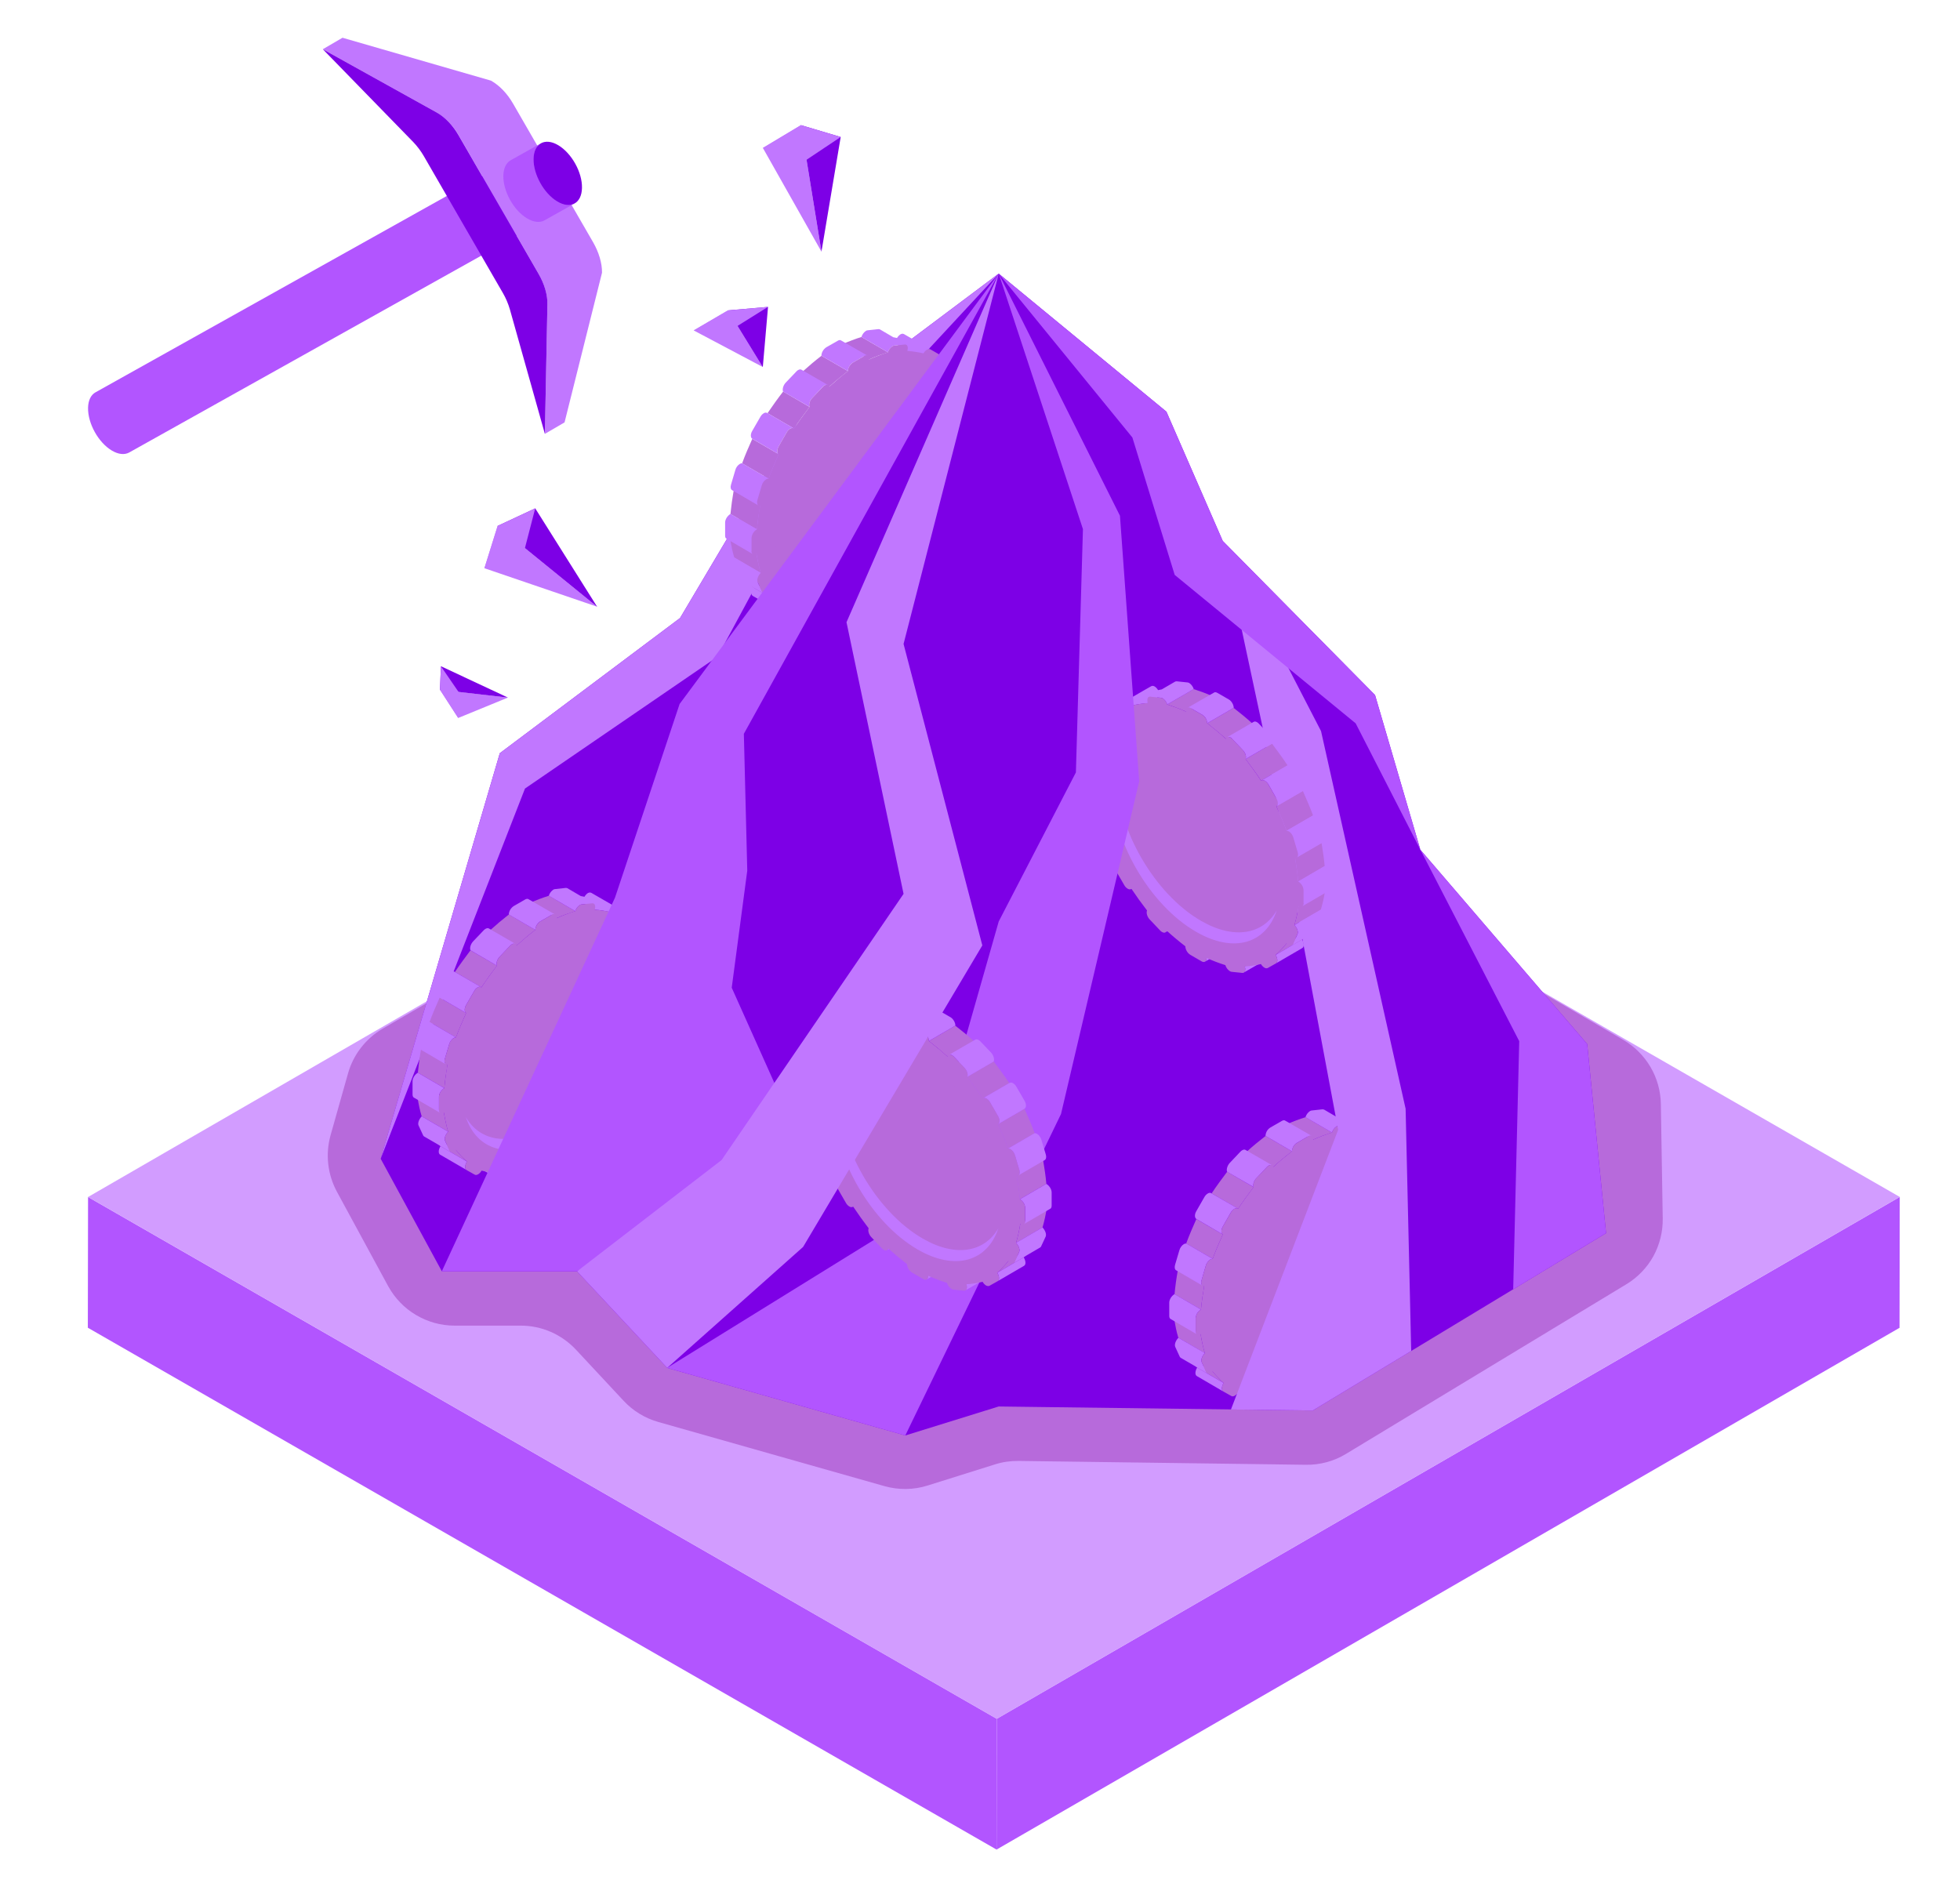 <svg width="27" height="26" viewBox="0 0 27 26" fill="none" xmlns="http://www.w3.org/2000/svg">
<g clip-path="url(#clip0_86_960)">
<path d="M26.17 16.489L26.167 18.292L13.728 25.48L13.731 23.678L26.17 16.489Z" fill="#B255FF"/>
<path d="M13.731 23.678L13.728 25.48L1.21 18.291L1.213 16.49L13.731 23.678Z" fill="#B255FF"/>
<path d="M26.17 16.489L13.731 23.679L1.213 16.49L13.653 9.301L26.17 16.489Z" fill="#D29CFF"/>
<path d="M22.879 15.208C22.876 15.029 22.827 14.854 22.737 14.7C22.646 14.546 22.518 14.417 22.363 14.327L21.081 13.579C20.926 13.489 20.75 13.44 20.571 13.438L7.133 13.261C6.945 13.258 6.76 13.307 6.597 13.401L5.272 14.171C5.039 14.307 4.867 14.528 4.794 14.788L4.554 15.638C4.481 15.899 4.512 16.178 4.641 16.417L5.347 17.718C5.437 17.882 5.569 18.02 5.73 18.115C5.891 18.211 6.074 18.262 6.261 18.262H7.172C7.315 18.262 7.456 18.291 7.587 18.348C7.718 18.405 7.835 18.488 7.933 18.592L8.59 19.297C8.719 19.436 8.884 19.537 9.067 19.589L12.183 20.473C12.378 20.528 12.585 20.526 12.778 20.465L13.705 20.174C13.811 20.14 13.92 20.125 14.031 20.126L17.99 20.179C18.184 20.182 18.376 20.13 18.542 20.029L22.404 17.692C22.559 17.598 22.688 17.465 22.776 17.306C22.863 17.147 22.908 16.967 22.905 16.785L22.879 15.208Z" fill="#B76ADB"/>
<path d="M13.758 3.769L10.92 5.897L9.368 8.514L6.885 10.376L5.244 15.963L6.087 17.514H7.949L9.191 18.844L12.472 19.775L13.757 19.376L18.084 19.431L22.124 16.988L21.864 14.383L19.566 11.706L18.942 9.575L16.844 7.452L16.068 5.671L13.758 3.769Z" fill="#7D00E6"/>
<path d="M16.703 18.892L16.339 18.681C16.387 18.739 16.436 18.794 16.491 18.84L16.855 19.052C16.801 19.006 16.751 18.95 16.703 18.892ZM16.539 18.379L16.174 18.167C16.19 18.259 16.207 18.348 16.232 18.429L16.596 18.641C16.572 18.555 16.552 18.467 16.539 18.379ZM18.349 15.602L17.985 15.39C17.897 15.418 17.81 15.451 17.726 15.488L18.09 15.7C18.178 15.659 18.264 15.63 18.349 15.602ZM16.588 17.717L16.224 17.505C16.205 17.612 16.19 17.72 16.18 17.829L16.544 18.041C16.553 17.933 16.57 17.825 16.588 17.717ZM17.798 15.86L17.434 15.649C17.345 15.719 17.259 15.788 17.177 15.863L17.541 16.075C17.623 16 17.709 15.93 17.798 15.86ZM17.269 16.354L16.905 16.142C16.831 16.24 16.758 16.339 16.691 16.44L17.055 16.652C17.123 16.55 17.195 16.452 17.269 16.354ZM16.845 17.005L16.48 16.794C16.431 16.905 16.382 17.017 16.34 17.131L16.705 17.342C16.746 17.229 16.795 17.118 16.845 17.005Z" fill="#B76ADB"/>
<path d="M18.855 15.669C18.845 15.675 18.837 15.682 18.829 15.69L19.194 15.902C19.201 15.893 19.21 15.886 19.22 15.881C19.238 15.87 19.253 15.869 19.267 15.876L18.903 15.664C18.889 15.657 18.873 15.659 18.855 15.669ZM16.916 18.999C16.904 19.042 16.91 19.073 16.929 19.084L17.293 19.295C17.275 19.285 17.267 19.253 17.28 19.21L16.916 18.999ZM16.491 18.84C16.46 18.893 16.461 18.942 16.487 18.957L16.851 19.169C16.825 19.154 16.825 19.105 16.855 19.052L16.491 18.84ZM16.705 17.342L16.34 17.13C16.329 17.131 16.318 17.134 16.308 17.139C16.278 17.159 16.257 17.188 16.247 17.222L16.187 17.425C16.177 17.461 16.183 17.489 16.202 17.5L16.566 17.712C16.547 17.701 16.541 17.672 16.552 17.637L16.611 17.434C16.621 17.4 16.643 17.371 16.672 17.351C16.682 17.346 16.693 17.342 16.705 17.342ZM17.306 16.232L17.451 16.078C17.458 16.07 17.467 16.063 17.477 16.057C17.495 16.047 17.51 16.046 17.524 16.053L17.159 15.842C17.146 15.834 17.13 15.835 17.112 15.846C17.102 15.851 17.094 15.858 17.086 15.867L16.941 16.02C16.908 16.055 16.891 16.111 16.904 16.142L17.27 16.353C17.255 16.322 17.272 16.267 17.306 16.232H17.306ZM18.349 15.602C18.359 15.568 18.381 15.538 18.411 15.518C18.419 15.513 18.428 15.51 18.437 15.509L18.483 15.505L18.617 15.582C18.694 15.586 18.766 15.601 18.839 15.617C18.85 15.596 18.867 15.578 18.887 15.566C18.9 15.558 18.914 15.554 18.925 15.557L18.933 15.562L19.045 15.625L18.681 15.414L18.569 15.35H18.568C18.555 15.343 18.54 15.344 18.521 15.354C18.502 15.367 18.486 15.384 18.475 15.404L18.424 15.394L18.24 15.286C18.233 15.284 18.225 15.282 18.218 15.282L18.072 15.298C18.063 15.298 18.054 15.301 18.046 15.306C18.016 15.326 17.994 15.356 17.984 15.39L18.349 15.602ZM16.233 18.429C16.192 18.472 16.176 18.526 16.19 18.556L16.251 18.689C16.254 18.696 16.259 18.702 16.266 18.706L16.63 18.918C16.624 18.913 16.619 18.908 16.615 18.901L16.555 18.768C16.54 18.738 16.556 18.683 16.597 18.64L16.233 18.429ZM16.107 17.948V18.129C16.107 18.149 16.114 18.165 16.126 18.171L16.49 18.383C16.479 18.376 16.472 18.362 16.471 18.341V18.16C16.472 18.136 16.48 18.112 16.492 18.091C16.505 18.07 16.523 18.053 16.543 18.04L16.18 17.828C16.136 17.854 16.106 17.906 16.107 17.948ZM17.798 15.86C17.799 15.837 17.806 15.814 17.817 15.794C17.829 15.774 17.845 15.757 17.864 15.745L18.022 15.653C18.04 15.643 18.056 15.642 18.069 15.648L17.704 15.438C17.693 15.43 17.676 15.431 17.658 15.442L17.5 15.533C17.48 15.545 17.464 15.562 17.452 15.582C17.441 15.602 17.434 15.625 17.433 15.648L17.798 15.86ZM17.055 16.651L16.689 16.439C16.672 16.429 16.656 16.431 16.639 16.441C16.619 16.453 16.602 16.471 16.591 16.491L16.48 16.685C16.454 16.729 16.455 16.777 16.481 16.793L16.845 17.005C16.819 16.989 16.819 16.941 16.845 16.896L16.955 16.703C16.967 16.683 16.983 16.666 17.003 16.654C17.02 16.643 17.037 16.641 17.055 16.651H17.055Z" fill="#C177FF"/>
<path d="M18.387 18.037C18.541 17.754 18.76 17.363 18.899 16.995C18.793 16.837 18.71 16.666 18.653 16.485C18.521 16.098 19.067 15.921 19.269 16.216C19.283 16.212 19.297 16.212 19.312 16.21C19.307 16.192 19.305 16.171 19.299 16.154C19.34 16.111 19.356 16.056 19.342 16.025L19.281 15.893C19.27 15.869 19.245 15.866 19.219 15.881C19.21 15.886 19.201 15.893 19.193 15.902C19.147 15.844 19.096 15.791 19.041 15.742C19.072 15.689 19.072 15.64 19.045 15.625L18.933 15.562C18.92 15.555 18.904 15.556 18.887 15.566C18.867 15.578 18.85 15.595 18.839 15.616C18.766 15.6 18.692 15.588 18.617 15.582C18.632 15.527 18.617 15.491 18.582 15.494L18.437 15.509C18.427 15.51 18.418 15.513 18.411 15.518C18.381 15.538 18.359 15.568 18.349 15.601C18.261 15.63 18.174 15.662 18.09 15.7C18.09 15.649 18.059 15.632 18.022 15.653L17.865 15.745C17.845 15.757 17.829 15.774 17.817 15.794C17.805 15.814 17.798 15.837 17.797 15.86C17.709 15.93 17.623 15.999 17.542 16.075C17.528 16.046 17.503 16.042 17.477 16.057C17.467 16.062 17.458 16.07 17.451 16.078L17.305 16.231C17.272 16.267 17.255 16.322 17.269 16.353C17.195 16.451 17.123 16.55 17.055 16.652C17.037 16.641 17.02 16.643 17.003 16.653C16.983 16.665 16.967 16.683 16.956 16.703L16.845 16.896C16.819 16.941 16.819 16.989 16.845 17.005C16.796 17.117 16.746 17.229 16.705 17.342C16.693 17.343 16.682 17.346 16.672 17.351C16.642 17.37 16.621 17.4 16.611 17.434L16.552 17.636C16.537 17.684 16.554 17.72 16.588 17.716C16.569 17.824 16.554 17.932 16.544 18.04C16.523 18.053 16.505 18.07 16.492 18.091C16.48 18.112 16.472 18.136 16.471 18.16V18.341C16.471 18.384 16.502 18.4 16.538 18.379C16.555 18.471 16.572 18.56 16.597 18.64C16.556 18.684 16.54 18.738 16.555 18.768L16.615 18.901C16.627 18.924 16.651 18.928 16.677 18.913C16.687 18.907 16.696 18.9 16.703 18.892C16.751 18.951 16.801 19.004 16.855 19.052C16.825 19.104 16.825 19.154 16.851 19.169L16.963 19.232C16.976 19.24 16.993 19.237 17.01 19.227C17.03 19.215 17.047 19.198 17.058 19.178C17.131 19.195 17.205 19.206 17.28 19.211C17.264 19.267 17.28 19.302 17.314 19.3L17.454 19.285C17.826 18.918 18.14 18.497 18.387 18.037Z" fill="#B76ADB"/>
<path d="M17.932 18.742C18.102 18.52 18.253 18.285 18.387 18.037C18.541 17.754 18.76 17.363 18.9 16.994C18.793 16.837 18.71 16.666 18.653 16.485C18.579 16.267 18.722 16.119 18.895 16.081C18.684 15.86 18.337 15.834 17.945 16.061C17.303 16.432 16.784 17.33 16.786 18.068C16.788 18.798 17.299 19.095 17.932 18.742Z" fill="#B76ADB"/>
<path d="M18.198 10.072L16.844 7.452L17.413 10.113L18.434 15.564L16.957 19.417L18.084 19.431L19.44 18.611L19.363 15.274L18.198 10.072Z" fill="#C177FF"/>
<path d="M15.741 11.671L15.377 11.882L15.376 11.881L15.739 11.669L15.741 11.671Z" fill="#C177FF"/>
<path d="M17.724 12.995L18.089 12.784C18.043 12.841 17.992 12.895 17.937 12.944L17.573 13.155C17.627 13.109 17.677 13.054 17.724 12.995ZM17.889 12.482L18.254 12.27C18.24 12.358 18.221 12.446 18.195 12.532L17.831 12.744C17.856 12.658 17.876 12.57 17.889 12.482ZM16.079 9.705L16.443 9.493C16.528 9.521 16.615 9.551 16.702 9.591L16.338 9.803C16.253 9.766 16.167 9.733 16.079 9.705ZM17.84 11.82L18.204 11.608C18.222 11.716 18.239 11.825 18.248 11.932L17.884 12.144C17.873 12.035 17.859 11.927 17.84 11.82ZM16.63 9.963L16.994 9.752C17.083 9.822 17.169 9.891 17.251 9.966L16.887 10.178C16.804 10.103 16.718 10.032 16.63 9.963ZM17.159 10.457L17.523 10.245C17.596 10.343 17.67 10.442 17.737 10.544L17.373 10.755C17.305 10.653 17.233 10.555 17.159 10.457V10.457ZM17.583 11.108L17.948 10.897C17.997 11.009 18.046 11.121 18.088 11.234L17.723 11.445C17.681 11.332 17.632 11.221 17.583 11.108Z" fill="#B76ADB"/>
<path d="M15.434 10.307L15.07 10.519C15.05 10.508 15.034 10.506 15.021 10.514L15.386 10.302C15.399 10.295 15.415 10.297 15.434 10.307ZM15.461 10.974C15.468 10.97 15.476 10.968 15.483 10.97L15.119 11.18C15.112 11.18 15.104 11.182 15.097 11.185L15.461 10.974ZM15.573 9.772C15.582 9.778 15.59 9.785 15.599 9.793L15.234 10.005C15.227 9.997 15.218 9.99 15.208 9.984C15.19 9.974 15.174 9.972 15.161 9.979L15.525 9.767C15.538 9.76 15.555 9.762 15.573 9.772ZM16.072 12.822L16.437 12.61C16.433 12.619 16.427 12.627 16.419 12.632L16.055 12.844C16.063 12.839 16.069 12.831 16.072 12.822ZM17.512 13.103C17.524 13.145 17.518 13.175 17.499 13.188L17.134 13.398C17.153 13.388 17.16 13.357 17.148 13.313L17.512 13.103ZM17.936 12.943C17.968 12.996 17.967 13.044 17.941 13.06L17.577 13.272C17.603 13.257 17.603 13.208 17.573 13.155L17.936 12.943ZM17.723 11.445L18.088 11.233C18.099 11.234 18.11 11.237 18.12 11.243C18.146 11.258 18.171 11.29 18.181 11.325L18.241 11.528C18.251 11.564 18.245 11.592 18.226 11.604L17.862 11.815C17.881 11.804 17.887 11.775 17.876 11.74L17.817 11.537C17.806 11.503 17.785 11.474 17.756 11.454C17.745 11.449 17.734 11.445 17.723 11.445ZM17.122 10.335L16.977 10.182C16.97 10.173 16.961 10.166 16.951 10.16C16.933 10.15 16.918 10.149 16.904 10.156L17.269 9.945C17.282 9.937 17.298 9.938 17.316 9.949C17.325 9.954 17.334 9.961 17.342 9.97L17.487 10.123C17.52 10.158 17.537 10.214 17.524 10.245L17.158 10.457C17.173 10.425 17.157 10.37 17.122 10.335ZM16.079 9.705C16.069 9.67 16.047 9.641 16.017 9.621C16.009 9.616 16 9.613 15.991 9.612L15.945 9.608L15.811 9.686C15.736 9.692 15.662 9.703 15.589 9.72C15.578 9.699 15.561 9.681 15.541 9.669C15.528 9.661 15.514 9.657 15.503 9.66L15.495 9.664L15.383 9.728L15.747 9.517L15.859 9.453H15.86C15.873 9.446 15.888 9.447 15.906 9.457C15.923 9.467 15.94 9.485 15.953 9.507L16.004 9.497L16.188 9.39C16.195 9.387 16.203 9.386 16.21 9.386L16.356 9.401C16.364 9.401 16.372 9.404 16.382 9.409C16.408 9.425 16.434 9.457 16.444 9.493L16.079 9.705ZM18.195 12.532C18.235 12.575 18.252 12.629 18.238 12.659L18.177 12.792C18.174 12.799 18.169 12.805 18.162 12.809L17.798 13.021C17.804 13.017 17.809 13.011 17.813 13.004L17.873 12.871C17.888 12.841 17.872 12.786 17.831 12.744L18.195 12.532ZM18.321 12.051V12.232C18.321 12.253 18.314 12.267 18.302 12.274L17.938 12.486C17.949 12.479 17.956 12.465 17.957 12.444V12.263C17.955 12.239 17.948 12.215 17.935 12.194C17.922 12.174 17.905 12.156 17.884 12.143L18.248 11.931C18.291 11.957 18.322 12.009 18.321 12.051V12.051ZM16.621 13.197L16.985 12.986C16.985 13.012 16.977 13.029 16.964 13.036L16.6 13.248C16.613 13.241 16.62 13.224 16.621 13.198V13.197ZM16.63 9.963C16.629 9.94 16.622 9.918 16.611 9.897C16.599 9.877 16.583 9.86 16.564 9.848L16.406 9.757C16.387 9.746 16.372 9.745 16.359 9.751L16.724 9.541C16.736 9.533 16.751 9.535 16.77 9.545L16.928 9.636C16.965 9.657 16.995 9.709 16.995 9.751L16.63 9.963ZM17.373 10.754L17.738 10.543C17.756 10.532 17.772 10.534 17.789 10.544C17.809 10.556 17.826 10.574 17.837 10.594L17.948 10.788C17.974 10.832 17.973 10.881 17.947 10.896L17.583 11.108C17.609 11.092 17.609 11.044 17.583 10.999L17.473 10.806C17.461 10.786 17.445 10.769 17.425 10.757C17.408 10.746 17.392 10.744 17.373 10.754Z" fill="#C177FF"/>
<path d="M16.563 9.848C16.6 9.869 16.631 9.921 16.63 9.963C16.719 10.033 16.804 10.102 16.886 10.178C16.9 10.149 16.924 10.145 16.951 10.161C16.959 10.166 16.968 10.173 16.977 10.181L17.123 10.335C17.156 10.37 17.173 10.425 17.159 10.457C17.232 10.555 17.305 10.653 17.372 10.755C17.39 10.744 17.408 10.746 17.424 10.756C17.443 10.766 17.459 10.783 17.472 10.806L17.583 10.999C17.609 11.044 17.609 11.092 17.583 11.108C17.632 11.22 17.682 11.332 17.723 11.445C17.734 11.445 17.745 11.449 17.756 11.454C17.782 11.47 17.806 11.501 17.816 11.537L17.876 11.739C17.891 11.787 17.874 11.822 17.84 11.819C17.858 11.928 17.875 12.036 17.883 12.143C17.904 12.156 17.922 12.173 17.935 12.194C17.948 12.215 17.956 12.239 17.957 12.263V12.444C17.957 12.486 17.926 12.503 17.89 12.482C17.876 12.57 17.856 12.658 17.831 12.743C17.872 12.787 17.888 12.841 17.872 12.871L17.812 13.004C17.802 13.027 17.777 13.031 17.75 13.016C17.741 13.01 17.732 13.003 17.724 12.995C17.678 13.053 17.628 13.106 17.573 13.155C17.603 13.207 17.603 13.257 17.577 13.272L17.465 13.335C17.451 13.342 17.435 13.341 17.418 13.331C17.398 13.318 17.381 13.301 17.37 13.281C17.297 13.297 17.225 13.31 17.148 13.314C17.164 13.37 17.148 13.406 17.114 13.403L16.968 13.388C16.958 13.387 16.949 13.384 16.942 13.379C16.912 13.36 16.89 13.33 16.88 13.296C16.792 13.268 16.705 13.235 16.621 13.197C16.621 13.248 16.59 13.265 16.553 13.244L16.396 13.153C16.376 13.14 16.36 13.123 16.348 13.102C16.336 13.082 16.33 13.059 16.328 13.036C16.24 12.968 16.155 12.897 16.073 12.822C16.059 12.852 16.034 12.855 16.008 12.84C15.998 12.834 15.989 12.827 15.982 12.819L15.837 12.666C15.803 12.63 15.787 12.575 15.801 12.543C15.726 12.446 15.655 12.347 15.587 12.246C15.568 12.256 15.551 12.253 15.534 12.243C15.514 12.231 15.498 12.214 15.487 12.193L15.376 12.002C15.35 11.956 15.35 11.907 15.376 11.893C15.326 11.782 15.28 11.669 15.237 11.556C15.225 11.555 15.214 11.552 15.204 11.546C15.174 11.527 15.153 11.498 15.143 11.463L15.083 11.26C15.069 11.214 15.085 11.178 15.119 11.181C15.1 11.073 15.085 10.965 15.075 10.857C15.054 10.844 15.036 10.827 15.024 10.806C15.011 10.785 15.003 10.762 15.002 10.737V10.556C15.002 10.514 15.033 10.497 15.069 10.518C15.083 10.43 15.103 10.343 15.129 10.257C15.087 10.214 15.072 10.159 15.086 10.128L15.147 9.996C15.158 9.972 15.182 9.969 15.208 9.984C15.217 9.989 15.226 9.996 15.234 10.005C15.28 9.948 15.332 9.894 15.387 9.845C15.356 9.792 15.356 9.744 15.383 9.728L15.495 9.665C15.508 9.658 15.524 9.659 15.541 9.669C15.561 9.681 15.578 9.698 15.589 9.719C15.662 9.704 15.734 9.69 15.811 9.685C15.796 9.63 15.811 9.594 15.845 9.597L15.991 9.613C16 9.613 16.009 9.616 16.017 9.621C16.043 9.637 16.069 9.669 16.079 9.705C16.164 9.733 16.25 9.763 16.338 9.803C16.338 9.752 16.368 9.735 16.406 9.757L16.563 9.848Z" fill="#B76ADB"/>
<path d="M17.642 12.171C17.64 12.91 17.118 13.207 16.476 12.836C15.834 12.466 15.315 11.566 15.317 10.829C15.319 10.092 15.841 9.794 16.483 10.165C17.125 10.536 17.644 11.433 17.642 12.171Z" fill="#B76ADB"/>
<path d="M16.544 12.685C15.902 12.315 15.383 11.415 15.385 10.678C15.385 10.537 15.405 10.414 15.441 10.307C15.363 10.441 15.317 10.616 15.317 10.829C15.315 11.567 15.834 12.466 16.476 12.836C16.996 13.137 17.437 12.999 17.587 12.543C17.395 12.873 17 12.949 16.544 12.685Z" fill="#C177FF"/>
<path d="M13.758 3.769L15.428 7.105L15.693 10.764L14.616 15.347L12.471 19.775L9.19 18.844L12.608 16.729L13.758 12.694L14.821 10.641L14.918 7.289L13.758 3.769Z" fill="#B255FF"/>
<path d="M9.884 9.047L11.309 6.409L13.758 3.769L10.92 5.898L9.368 8.514L6.885 10.376L5.244 15.962L7.232 10.863L9.884 9.047Z" fill="#C177FF"/>
<path d="M11.909 16.048L11.545 16.26L11.545 16.259L11.909 16.047L11.909 16.048Z" fill="#C177FF"/>
<path d="M13.89 17.373L14.254 17.161C14.209 17.219 14.158 17.272 14.103 17.321L13.739 17.533C13.793 17.486 13.843 17.431 13.89 17.373ZM14.055 16.86L14.419 16.648C14.405 16.736 14.386 16.824 14.361 16.91L13.997 17.122C14.022 17.036 14.041 16.948 14.055 16.86ZM12.245 14.083L12.609 13.871C12.694 13.899 12.78 13.928 12.868 13.969L12.504 14.181C12.419 14.143 12.333 14.111 12.245 14.083ZM14.005 16.197L14.37 15.985C14.388 16.094 14.405 16.202 14.414 16.309L14.05 16.521C14.039 16.413 14.024 16.304 14.005 16.197ZM12.796 14.341L13.16 14.13C13.249 14.199 13.335 14.268 13.416 14.344L13.052 14.555C12.97 14.481 12.884 14.409 12.796 14.341ZM13.324 14.835L13.689 14.623C13.762 14.721 13.836 14.819 13.903 14.921L13.538 15.133C13.471 15.031 13.398 14.932 13.324 14.835ZM13.749 15.486L14.113 15.275C14.162 15.386 14.212 15.498 14.253 15.611L13.889 15.823C13.845 15.709 13.799 15.597 13.749 15.486Z" fill="#B76ADB"/>
<path d="M11.6 14.685L11.236 14.896C11.216 14.885 11.2 14.883 11.187 14.891L11.552 14.679C11.565 14.673 11.581 14.675 11.6 14.685ZM11.627 15.351C11.634 15.347 11.642 15.346 11.649 15.347L11.285 15.558C11.278 15.558 11.27 15.56 11.263 15.563L11.627 15.351ZM11.739 14.15C11.747 14.155 11.756 14.162 11.765 14.171L11.4 14.383C11.392 14.374 11.383 14.367 11.374 14.362C11.356 14.351 11.341 14.35 11.327 14.357L11.691 14.145C11.704 14.138 11.721 14.14 11.739 14.15ZM12.238 17.2L12.603 16.988C12.599 16.997 12.593 17.004 12.585 17.01L12.221 17.222C12.228 17.216 12.235 17.209 12.238 17.2ZM13.678 17.48C13.69 17.523 13.684 17.553 13.665 17.565L13.3 17.776C13.319 17.766 13.326 17.734 13.314 17.691L13.678 17.48ZM14.102 17.321C14.134 17.374 14.133 17.422 14.107 17.438L13.743 17.65C13.769 17.634 13.769 17.586 13.739 17.533L14.102 17.321ZM13.888 15.823L14.253 15.611C14.265 15.611 14.276 15.614 14.286 15.62C14.312 15.636 14.336 15.667 14.346 15.703L14.407 15.906C14.417 15.942 14.41 15.97 14.392 15.981L14.028 16.193C14.047 16.182 14.053 16.153 14.042 16.117L13.982 15.914C13.972 15.881 13.95 15.852 13.922 15.832C13.911 15.826 13.9 15.823 13.888 15.823ZM13.288 14.712L13.143 14.56C13.135 14.551 13.126 14.544 13.116 14.538C13.099 14.528 13.083 14.527 13.069 14.534L13.434 14.323C13.447 14.315 13.463 14.317 13.481 14.327C13.491 14.333 13.5 14.34 13.507 14.348L13.653 14.501C13.686 14.536 13.702 14.592 13.689 14.623L13.324 14.835C13.339 14.803 13.322 14.748 13.288 14.713V14.712ZM12.245 14.082C12.235 14.048 12.213 14.018 12.182 13.999C12.175 13.994 12.166 13.99 12.156 13.989L12.111 13.985L11.977 14.063C11.902 14.069 11.828 14.08 11.754 14.097C11.743 14.076 11.727 14.059 11.707 14.047C11.693 14.039 11.68 14.036 11.668 14.038L11.661 14.042L11.549 14.105L11.913 13.894L12.024 13.83H12.025C12.038 13.823 12.054 13.825 12.072 13.834C12.091 13.848 12.107 13.865 12.119 13.885L12.17 13.875L12.354 13.767C12.361 13.764 12.368 13.763 12.376 13.763L12.521 13.779C12.53 13.779 12.539 13.782 12.547 13.787C12.573 13.803 12.599 13.834 12.61 13.87L12.245 14.082ZM14.361 16.909C14.402 16.953 14.418 17.006 14.404 17.037L14.342 17.17C14.339 17.177 14.334 17.183 14.328 17.186L13.964 17.398C13.97 17.394 13.975 17.388 13.978 17.382L14.039 17.249C14.054 17.219 14.037 17.164 13.997 17.121L14.361 16.909ZM14.487 16.429V16.61C14.487 16.631 14.48 16.646 14.468 16.652L14.104 16.864C14.115 16.856 14.122 16.842 14.123 16.821V16.64C14.121 16.616 14.114 16.593 14.101 16.572C14.088 16.551 14.071 16.534 14.05 16.521L14.414 16.309C14.457 16.335 14.488 16.387 14.487 16.428L14.487 16.429ZM12.787 17.575L13.151 17.363C13.151 17.39 13.143 17.407 13.13 17.414L12.766 17.626C12.779 17.619 12.786 17.602 12.787 17.575ZM12.796 14.341C12.795 14.318 12.788 14.296 12.777 14.275C12.765 14.255 12.749 14.238 12.729 14.226L12.571 14.134C12.553 14.124 12.537 14.123 12.524 14.129L12.89 13.918C12.902 13.911 12.917 13.912 12.935 13.922L13.093 14.013C13.131 14.035 13.161 14.087 13.161 14.129L12.796 14.341ZM13.539 15.132L13.904 14.92C13.921 14.911 13.938 14.911 13.955 14.922C13.975 14.934 13.991 14.951 14.002 14.972L14.114 15.165C14.14 15.21 14.139 15.258 14.113 15.274L13.749 15.486C13.775 15.47 13.775 15.421 13.749 15.376L13.638 15.184C13.627 15.163 13.611 15.146 13.591 15.134C13.583 15.129 13.574 15.126 13.565 15.125C13.556 15.125 13.547 15.127 13.539 15.132L13.539 15.132Z" fill="#C177FF"/>
<path d="M12.729 14.226C12.766 14.246 12.796 14.299 12.796 14.341C12.885 14.411 12.97 14.48 13.052 14.555C13.065 14.527 13.09 14.523 13.117 14.538C13.126 14.543 13.134 14.55 13.143 14.559L13.288 14.712C13.322 14.748 13.338 14.803 13.325 14.834C13.398 14.932 13.471 15.03 13.538 15.132C13.556 15.122 13.573 15.124 13.59 15.134C13.607 15.144 13.625 15.161 13.638 15.184L13.749 15.376C13.775 15.422 13.775 15.47 13.749 15.486C13.798 15.598 13.848 15.71 13.889 15.822C13.9 15.823 13.911 15.826 13.921 15.832C13.947 15.847 13.972 15.879 13.982 15.915L14.042 16.117C14.056 16.165 14.04 16.201 14.006 16.197C14.024 16.305 14.041 16.414 14.05 16.521C14.071 16.533 14.088 16.551 14.101 16.572C14.114 16.592 14.122 16.616 14.123 16.64L14.123 16.821C14.123 16.864 14.092 16.881 14.055 16.859C14.041 16.948 14.022 17.035 13.997 17.121C14.037 17.164 14.054 17.219 14.039 17.249L13.978 17.382C13.967 17.405 13.942 17.409 13.916 17.394C13.906 17.388 13.898 17.381 13.89 17.373C13.844 17.43 13.794 17.484 13.739 17.533C13.769 17.585 13.769 17.635 13.743 17.65L13.631 17.713C13.617 17.72 13.601 17.718 13.583 17.709C13.563 17.696 13.547 17.679 13.536 17.658C13.463 17.675 13.391 17.688 13.314 17.692C13.33 17.747 13.314 17.783 13.279 17.78L13.134 17.766C13.124 17.765 13.115 17.762 13.108 17.756C13.077 17.737 13.055 17.708 13.045 17.673C12.957 17.645 12.871 17.613 12.787 17.575C12.787 17.625 12.756 17.643 12.719 17.621L12.562 17.53C12.542 17.517 12.526 17.5 12.514 17.48C12.503 17.46 12.496 17.437 12.494 17.414C12.406 17.346 12.321 17.275 12.238 17.2C12.225 17.229 12.2 17.233 12.174 17.218C12.164 17.212 12.155 17.205 12.148 17.197L12.003 17.043C11.968 17.007 11.953 16.952 11.966 16.921C11.892 16.824 11.821 16.725 11.753 16.623C11.734 16.634 11.717 16.631 11.7 16.621C11.681 16.609 11.664 16.592 11.653 16.571L11.542 16.379C11.516 16.334 11.516 16.284 11.542 16.27C11.492 16.159 11.445 16.047 11.402 15.933C11.391 15.933 11.38 15.929 11.37 15.924C11.34 15.905 11.318 15.875 11.309 15.841L11.248 15.638C11.235 15.591 11.251 15.556 11.285 15.559C11.266 15.451 11.251 15.343 11.241 15.234C11.22 15.222 11.202 15.205 11.189 15.184C11.177 15.163 11.169 15.14 11.167 15.115L11.168 14.934C11.168 14.892 11.199 14.875 11.235 14.896C11.249 14.808 11.269 14.721 11.294 14.635C11.253 14.592 11.238 14.537 11.252 14.506L11.313 14.373C11.323 14.35 11.348 14.347 11.374 14.362C11.383 14.367 11.392 14.374 11.4 14.383C11.446 14.325 11.497 14.272 11.552 14.223C11.521 14.169 11.522 14.121 11.548 14.106L11.66 14.042C11.673 14.034 11.69 14.037 11.707 14.047C11.727 14.059 11.743 14.076 11.755 14.097C11.828 14.082 11.9 14.067 11.977 14.063C11.961 14.008 11.977 13.971 12.012 13.975L12.157 13.991C12.166 13.991 12.175 13.994 12.183 13.999C12.213 14.019 12.234 14.048 12.245 14.082C12.332 14.111 12.419 14.143 12.504 14.18C12.504 14.13 12.534 14.113 12.571 14.134L12.729 14.226Z" fill="#B76ADB"/>
<path d="M13.808 16.549C13.806 17.288 13.284 17.585 12.641 17.214C12 16.843 11.481 15.944 11.483 15.207C11.484 14.47 12.007 14.172 12.649 14.542C13.291 14.913 13.809 15.812 13.808 16.549Z" fill="#B76ADB"/>
<path d="M12.71 17.062C12.068 16.692 11.549 15.792 11.551 15.055C11.55 14.929 11.568 14.804 11.606 14.684C11.528 14.818 11.483 14.993 11.483 15.207C11.481 15.944 12 16.843 12.641 17.213C13.161 17.514 13.602 17.376 13.753 16.921C13.561 17.25 13.167 17.326 12.71 17.062Z" fill="#C177FF"/>
<path d="M6.28 15.842L5.916 15.63C5.963 15.689 6.013 15.743 6.067 15.79L6.432 16.002C6.377 15.955 6.328 15.9 6.28 15.842ZM6.115 15.328L5.751 15.117C5.766 15.209 5.784 15.298 5.809 15.379L6.173 15.59C6.148 15.504 6.129 15.417 6.115 15.328ZM7.925 12.552L7.561 12.34C7.473 12.368 7.387 12.4 7.302 12.438L7.666 12.649C7.754 12.609 7.84 12.58 7.925 12.552ZM6.165 14.666L5.8 14.454C5.781 14.562 5.767 14.67 5.756 14.778L6.121 14.99C6.129 14.883 6.147 14.774 6.165 14.666ZM7.374 12.81L7.01 12.598C6.922 12.667 6.837 12.738 6.754 12.813L7.118 13.025C7.201 12.95 7.286 12.878 7.374 12.81ZM6.846 13.303L6.481 13.092C6.408 13.19 6.334 13.288 6.267 13.39L6.631 13.602C6.7 13.5 6.771 13.401 6.846 13.303ZM6.421 13.955L6.057 13.743C6.008 13.855 5.958 13.967 5.917 14.08L6.281 14.292C6.322 14.179 6.372 14.067 6.421 13.955Z" fill="#B76ADB"/>
<path d="M8.571 13.153L8.935 13.365C8.953 13.354 8.971 13.353 8.983 13.36L8.618 13.148C8.605 13.142 8.59 13.143 8.571 13.153ZM8.543 13.82C8.536 13.816 8.528 13.815 8.521 13.816L8.885 14.027C8.893 14.027 8.9 14.028 8.907 14.032L8.543 13.82ZM8.431 12.619C8.422 12.625 8.413 12.632 8.405 12.64L8.77 12.851C8.777 12.843 8.786 12.836 8.796 12.831C8.814 12.82 8.83 12.818 8.843 12.825L8.479 12.614C8.466 12.606 8.449 12.608 8.431 12.619ZM7.932 15.669L7.567 15.457C7.572 15.467 7.578 15.475 7.585 15.479L7.949 15.691C7.942 15.685 7.936 15.678 7.932 15.669ZM6.492 15.949C6.48 15.992 6.486 16.022 6.505 16.034L6.87 16.245C6.851 16.234 6.844 16.203 6.856 16.16L6.492 15.949ZM6.068 15.79C6.036 15.842 6.037 15.891 6.063 15.907L6.427 16.118C6.401 16.103 6.401 16.055 6.432 16.002L6.068 15.79ZM6.282 14.292L5.917 14.079C5.905 14.08 5.894 14.083 5.885 14.089C5.855 14.108 5.833 14.138 5.824 14.172L5.763 14.375C5.753 14.411 5.759 14.438 5.778 14.45L6.142 14.662C6.123 14.65 6.117 14.621 6.128 14.586L6.188 14.384C6.198 14.35 6.219 14.321 6.248 14.3C6.259 14.295 6.27 14.292 6.282 14.292ZM6.882 13.181L7.027 13.028C7.035 13.02 7.044 13.012 7.054 13.007C7.071 12.997 7.087 12.996 7.101 13.003L6.735 12.791C6.723 12.784 6.707 12.785 6.688 12.796C6.679 12.801 6.67 12.808 6.663 12.816L6.517 12.969C6.484 13.005 6.467 13.06 6.481 13.091L6.846 13.303C6.831 13.271 6.848 13.216 6.882 13.181ZM7.926 12.552C7.935 12.517 7.957 12.487 7.988 12.468C7.995 12.463 8.004 12.46 8.013 12.459L8.059 12.454L8.193 12.532C8.27 12.536 8.342 12.551 8.415 12.566C8.427 12.545 8.443 12.528 8.463 12.515C8.477 12.508 8.49 12.504 8.502 12.507C8.504 12.508 8.507 12.509 8.509 12.511L8.621 12.574L8.257 12.364L8.146 12.3H8.145C8.132 12.293 8.117 12.294 8.098 12.303C8.079 12.316 8.063 12.334 8.051 12.354L8 12.344L7.816 12.236C7.809 12.233 7.801 12.232 7.794 12.232L7.648 12.248C7.639 12.248 7.63 12.251 7.622 12.256C7.593 12.276 7.571 12.305 7.56 12.34L7.926 12.552ZM5.809 15.379C5.769 15.422 5.752 15.476 5.766 15.505L5.828 15.639C5.83 15.646 5.835 15.652 5.842 15.656L6.206 15.867C6.2 15.863 6.195 15.857 6.192 15.851L6.131 15.717C6.116 15.687 6.133 15.633 6.173 15.59L5.809 15.379ZM5.683 14.898V15.078C5.683 15.099 5.69 15.115 5.702 15.121L6.066 15.333C6.055 15.325 6.048 15.311 6.047 15.291V15.11C6.047 15.067 6.077 15.015 6.12 14.99L5.756 14.778C5.713 14.804 5.682 14.855 5.683 14.898L5.683 14.898ZM7.383 16.044L7.019 15.832C7.019 15.858 7.026 15.875 7.04 15.883L7.404 16.095C7.391 16.087 7.384 16.07 7.383 16.044ZM7.374 12.81C7.375 12.787 7.382 12.764 7.393 12.744C7.405 12.724 7.421 12.707 7.44 12.694L7.599 12.603C7.617 12.593 7.632 12.591 7.646 12.598L7.28 12.387C7.268 12.38 7.253 12.381 7.235 12.391L7.077 12.482C7.057 12.495 7.041 12.512 7.029 12.532C7.017 12.552 7.01 12.575 7.009 12.598L7.374 12.81ZM6.631 13.601L6.266 13.389C6.248 13.379 6.232 13.381 6.215 13.391C6.195 13.403 6.179 13.42 6.168 13.441L6.056 13.634C6.03 13.679 6.031 13.727 6.057 13.743L6.421 13.955C6.395 13.939 6.395 13.891 6.421 13.845L6.532 13.653C6.543 13.632 6.559 13.615 6.579 13.603C6.596 13.593 6.614 13.591 6.631 13.601Z" fill="#C177FF"/>
<path d="M7.441 12.694C7.422 12.707 7.405 12.724 7.394 12.744C7.382 12.764 7.375 12.787 7.374 12.81C7.286 12.878 7.201 12.95 7.118 13.024C7.105 12.995 7.08 12.992 7.053 13.007C7.044 13.012 7.035 13.019 7.027 13.027L6.882 13.181C6.848 13.217 6.832 13.271 6.845 13.303C6.772 13.401 6.699 13.5 6.632 13.602C6.614 13.591 6.596 13.593 6.58 13.603C6.56 13.615 6.543 13.632 6.532 13.653L6.421 13.845C6.395 13.891 6.395 13.939 6.421 13.955C6.372 14.067 6.322 14.178 6.281 14.292C6.27 14.292 6.259 14.296 6.249 14.301C6.219 14.32 6.197 14.35 6.188 14.384L6.128 14.586C6.114 14.634 6.13 14.669 6.164 14.666C6.145 14.773 6.131 14.882 6.121 14.99C6.099 15.002 6.082 15.02 6.069 15.041C6.056 15.062 6.048 15.085 6.047 15.11L6.047 15.291C6.047 15.333 6.078 15.349 6.115 15.328C6.131 15.421 6.149 15.509 6.173 15.59C6.133 15.633 6.116 15.687 6.132 15.717L6.192 15.851C6.203 15.874 6.228 15.878 6.254 15.863C6.264 15.857 6.272 15.85 6.28 15.842C6.327 15.901 6.377 15.954 6.432 16.001C6.401 16.054 6.401 16.103 6.427 16.119L6.539 16.182C6.552 16.19 6.57 16.187 6.587 16.177C6.607 16.165 6.623 16.147 6.634 16.127C6.707 16.144 6.779 16.157 6.856 16.16C6.84 16.216 6.856 16.252 6.891 16.25L7.036 16.234C7.046 16.233 7.055 16.231 7.062 16.226C7.093 16.206 7.115 16.177 7.125 16.142C7.209 16.114 7.295 16.085 7.383 16.044C7.383 16.094 7.414 16.112 7.451 16.09L7.608 15.999C7.628 15.986 7.644 15.969 7.656 15.949C7.668 15.929 7.674 15.906 7.676 15.883C7.764 15.815 7.849 15.744 7.932 15.669C7.945 15.698 7.97 15.701 7.996 15.686C8.006 15.681 8.015 15.674 8.022 15.665L8.167 15.513C8.202 15.476 8.217 15.421 8.204 15.389C8.278 15.292 8.35 15.195 8.417 15.092C8.425 15.097 8.434 15.099 8.444 15.098C8.453 15.098 8.462 15.095 8.47 15.09C8.49 15.078 8.506 15.06 8.517 15.04L8.628 14.848C8.654 14.803 8.654 14.753 8.628 14.739C8.678 14.627 8.727 14.515 8.768 14.402C8.779 14.401 8.79 14.398 8.8 14.393C8.83 14.373 8.852 14.344 8.862 14.309L8.922 14.107C8.935 14.06 8.919 14.024 8.885 14.027C8.904 13.92 8.919 13.812 8.929 13.704C8.95 13.691 8.968 13.674 8.981 13.653C8.994 13.632 9.001 13.608 9.003 13.584L9.002 13.403C9.002 13.36 8.971 13.344 8.935 13.365C8.921 13.277 8.901 13.189 8.876 13.104C8.917 13.06 8.933 13.006 8.918 12.975L8.857 12.842C8.847 12.819 8.822 12.815 8.796 12.831C8.786 12.836 8.777 12.843 8.77 12.851C8.724 12.794 8.673 12.741 8.618 12.692C8.648 12.639 8.648 12.59 8.622 12.575L8.51 12.511C8.497 12.503 8.48 12.506 8.463 12.515C8.443 12.528 8.427 12.545 8.415 12.566C8.342 12.549 8.268 12.538 8.193 12.532C8.209 12.476 8.193 12.441 8.158 12.444L8.013 12.459C8.004 12.46 7.995 12.463 7.987 12.468C7.957 12.487 7.935 12.517 7.926 12.551C7.838 12.579 7.751 12.612 7.667 12.649C7.667 12.599 7.636 12.581 7.599 12.603L7.441 12.694Z" fill="#B76ADB"/>
<path d="M6.362 15.017C6.364 15.756 6.886 16.053 7.528 15.682C8.17 15.312 8.689 14.413 8.688 13.675C8.685 12.938 8.163 12.64 7.521 13.01C6.879 13.382 6.36 14.28 6.362 15.017H6.362Z" fill="#B76ADB"/>
<path d="M7.46 15.531C8.102 15.161 8.621 14.261 8.619 13.524C8.62 13.398 8.602 13.273 8.564 13.153C8.642 13.287 8.687 13.462 8.687 13.675C8.689 14.413 8.17 15.312 7.528 15.683C7.008 15.983 6.568 15.844 6.417 15.389C6.609 15.719 7.004 15.795 7.46 15.531Z" fill="#C177FF"/>
<path d="M10.586 8.144L10.222 7.933C10.269 7.991 10.319 8.045 10.374 8.092L10.738 8.304C10.684 8.256 10.633 8.203 10.586 8.144ZM10.421 7.631L10.057 7.419C10.072 7.511 10.09 7.6 10.115 7.681L10.479 7.893C10.454 7.807 10.435 7.719 10.421 7.631ZM12.232 4.854L11.867 4.642C11.779 4.67 11.693 4.703 11.608 4.74L11.973 4.952C12.06 4.911 12.146 4.882 12.232 4.854ZM10.471 6.968L10.107 6.756C10.088 6.864 10.073 6.972 10.062 7.081L10.427 7.293C10.435 7.185 10.453 7.077 10.471 6.969V6.968ZM11.68 5.112L11.316 4.901C11.228 4.969 11.143 5.041 11.06 5.115L11.424 5.327C11.506 5.252 11.592 5.182 11.68 5.112ZM11.152 5.606L10.788 5.394C10.713 5.491 10.642 5.591 10.573 5.692L10.938 5.904C11.005 5.802 11.078 5.704 11.152 5.606ZM10.727 6.257L10.363 6.046C10.314 6.157 10.264 6.269 10.223 6.383L10.587 6.594C10.629 6.481 10.677 6.37 10.727 6.257Z" fill="#B76ADB"/>
<path d="M12.962 5.019L12.785 4.916C12.772 4.909 12.755 4.911 12.737 4.921C12.728 4.927 12.719 4.934 12.711 4.942L12.926 5.067L12.962 5.019ZM10.374 8.092C10.342 8.145 10.343 8.193 10.369 8.209L10.733 8.421C10.707 8.406 10.707 8.357 10.738 8.304L10.374 8.092ZM10.588 6.594L10.223 6.382C10.211 6.382 10.2 6.385 10.191 6.391C10.161 6.41 10.139 6.44 10.13 6.474L10.07 6.677C10.059 6.713 10.066 6.741 10.084 6.752L10.448 6.964C10.43 6.953 10.424 6.924 10.434 6.889L10.494 6.686C10.504 6.652 10.525 6.623 10.555 6.603C10.565 6.598 10.576 6.594 10.588 6.594ZM11.188 5.484L11.333 5.33C11.341 5.322 11.35 5.315 11.36 5.309C11.377 5.299 11.393 5.298 11.407 5.305L11.042 5.094C11.029 5.086 11.013 5.087 10.995 5.098C10.985 5.103 10.976 5.11 10.969 5.119L10.823 5.272C10.79 5.307 10.774 5.363 10.787 5.394L11.152 5.605C11.138 5.574 11.154 5.519 11.188 5.484ZM12.232 4.854C12.241 4.819 12.264 4.79 12.294 4.77C12.302 4.765 12.311 4.762 12.32 4.761L12.365 4.757L12.499 4.834C12.576 4.838 12.648 4.853 12.722 4.869C12.733 4.848 12.749 4.83 12.769 4.818C12.783 4.81 12.796 4.806 12.808 4.809L12.816 4.813L12.927 4.876L12.563 4.666L12.452 4.602H12.451C12.438 4.595 12.422 4.596 12.404 4.606C12.385 4.619 12.369 4.636 12.357 4.656L12.306 4.646L12.122 4.538C12.115 4.535 12.108 4.534 12.101 4.534L11.955 4.55C11.946 4.55 11.937 4.553 11.929 4.558C11.899 4.578 11.877 4.608 11.867 4.642L12.232 4.854ZM10.115 7.68C10.075 7.724 10.058 7.778 10.073 7.808L10.134 7.941C10.136 7.948 10.142 7.954 10.148 7.958L10.512 8.17C10.506 8.165 10.502 8.159 10.498 8.153L10.438 8.02C10.422 7.99 10.439 7.935 10.479 7.892L10.115 7.68ZM9.989 7.2V7.381C9.989 7.401 9.996 7.417 10.009 7.423L10.373 7.635C10.361 7.628 10.354 7.614 10.353 7.593V7.412C10.354 7.387 10.362 7.364 10.375 7.343C10.388 7.322 10.405 7.305 10.427 7.292L10.063 7.08C10.019 7.106 9.988 7.158 9.989 7.2ZM11.68 5.112C11.681 5.089 11.688 5.067 11.7 5.046C11.711 5.026 11.727 5.009 11.747 4.996L11.905 4.905C11.923 4.895 11.939 4.894 11.952 4.9L11.586 4.69C11.575 4.682 11.559 4.683 11.541 4.694L11.383 4.784C11.363 4.797 11.347 4.814 11.335 4.834C11.323 4.854 11.316 4.877 11.315 4.9L11.68 5.112ZM10.937 5.903L10.572 5.691C10.555 5.681 10.538 5.682 10.521 5.693C10.501 5.705 10.485 5.723 10.474 5.743L10.362 5.937C10.336 5.981 10.338 6.029 10.363 6.045L10.727 6.257C10.701 6.241 10.701 6.193 10.727 6.148L10.838 5.955C10.849 5.935 10.866 5.918 10.885 5.905C10.902 5.894 10.919 5.894 10.937 5.903Z" fill="#C177FF"/>
<path d="M10.738 8.304C10.707 8.356 10.707 8.406 10.733 8.421L10.845 8.484C10.859 8.491 10.875 8.49 10.893 8.479C10.901 8.475 10.909 8.469 10.915 8.462C11.159 7.956 11.355 7.425 11.644 6.944C11.868 6.463 12.143 6.009 12.467 5.588C12.549 5.482 12.641 5.4 12.739 5.341C12.808 5.234 12.879 5.128 12.957 5.026C12.946 5.015 12.935 5.005 12.924 4.994C12.955 4.941 12.954 4.892 12.928 4.877L12.816 4.813C12.803 4.806 12.786 4.808 12.769 4.818C12.749 4.83 12.733 4.847 12.721 4.868C12.648 4.851 12.574 4.84 12.499 4.834C12.515 4.779 12.499 4.743 12.464 4.746L12.319 4.761C12.31 4.762 12.301 4.765 12.293 4.77C12.263 4.79 12.241 4.819 12.232 4.853C12.143 4.882 12.057 4.914 11.973 4.952C11.973 4.901 11.942 4.884 11.905 4.905L11.747 4.996C11.728 5.009 11.712 5.026 11.7 5.046C11.688 5.066 11.681 5.089 11.68 5.112C11.592 5.18 11.507 5.252 11.424 5.327C11.411 5.298 11.386 5.294 11.36 5.309C11.35 5.314 11.341 5.322 11.334 5.33L11.188 5.484C11.154 5.519 11.138 5.574 11.152 5.605C11.078 5.704 11.005 5.802 10.938 5.904C10.92 5.893 10.903 5.895 10.886 5.905C10.866 5.917 10.849 5.935 10.838 5.955L10.727 6.148C10.701 6.193 10.701 6.241 10.727 6.257C10.678 6.369 10.628 6.481 10.587 6.594C10.576 6.594 10.565 6.598 10.555 6.603C10.525 6.622 10.503 6.652 10.494 6.686L10.434 6.888C10.42 6.936 10.437 6.971 10.47 6.968C10.451 7.076 10.437 7.184 10.427 7.292C10.405 7.305 10.388 7.322 10.375 7.343C10.362 7.364 10.354 7.387 10.353 7.412L10.353 7.593C10.353 7.635 10.384 7.652 10.421 7.63C10.437 7.723 10.455 7.812 10.479 7.892C10.439 7.936 10.422 7.99 10.438 8.02L10.498 8.153C10.509 8.176 10.534 8.18 10.56 8.165C10.57 8.159 10.579 8.152 10.586 8.144C10.633 8.203 10.684 8.256 10.738 8.304V8.304Z" fill="#B76ADB"/>
<path d="M11.081 8.101C11.256 7.709 11.423 7.313 11.643 6.946C11.868 6.464 12.143 6.01 12.467 5.588C12.541 5.49 12.633 5.406 12.738 5.342L12.757 5.311C12.544 5.11 12.207 5.094 11.828 5.313C11.185 5.684 10.666 6.583 10.668 7.32C10.669 7.728 10.83 8.001 11.081 8.101Z" fill="#B76ADB"/>
<path d="M13.758 3.769L9.362 9.698L8.472 12.366L6.086 17.514H7.948L11.029 15.726L10.08 13.607L10.294 11.994L10.247 10.109L13.758 3.769Z" fill="#B255FF"/>
<path d="M13.758 3.769L11.661 8.572L12.447 12.314L9.94 15.981L7.949 17.514L9.191 18.844L11.063 17.178L13.532 13.024L12.447 8.871L13.758 3.769Z" fill="#C177FF"/>
<path d="M21.864 14.383L19.566 11.705L20.928 14.343L20.845 17.762L22.124 16.988L21.864 14.383ZM16.182 7.92L18.675 9.965L19.566 11.705L18.942 9.575L16.844 7.452L16.068 5.671L13.757 3.769L15.599 6.027L16.182 7.92Z" fill="#B255FF"/>
<path d="M1.779 6.234C1.716 6.268 1.632 6.262 1.539 6.206C1.355 6.096 1.209 5.833 1.213 5.619C1.215 5.513 1.254 5.439 1.315 5.405L7.251 2.087C7.189 2.121 7.151 2.195 7.149 2.302C7.144 2.515 7.29 2.778 7.475 2.888C7.567 2.944 7.651 2.951 7.714 2.916L1.779 6.234Z" fill="#B255FF"/>
<path d="M8.293 3.757L7.777 5.819L7.506 5.977L7.541 4.193C7.543 4.064 7.499 3.912 7.419 3.772L6.318 1.864C6.245 1.734 6.14 1.625 6.013 1.548L4.447 0.678L4.718 0.52L6.764 1.111C6.884 1.179 6.99 1.292 7.068 1.428L8.169 3.335C8.25 3.475 8.295 3.627 8.293 3.757Z" fill="#C177FF"/>
<path d="M6.013 1.548C6.133 1.616 6.24 1.729 6.317 1.864L7.419 3.772C7.5 3.912 7.544 4.063 7.541 4.193L7.506 5.977L7.023 4.259C7 4.182 6.969 4.108 6.929 4.039L5.838 2.15C5.798 2.081 5.749 2.016 5.694 1.958L4.447 0.678L6.013 1.548Z" fill="#7D00E6"/>
<path d="M7.5 3.036C7.438 3.07 7.353 3.064 7.26 3.008C7.076 2.898 6.93 2.635 6.934 2.421C6.936 2.315 6.975 2.241 7.036 2.207L7.452 1.974C7.391 2.008 7.352 2.082 7.35 2.189C7.346 2.402 7.492 2.665 7.676 2.775C7.769 2.831 7.854 2.838 7.916 2.803L7.5 3.036Z" fill="#B255FF"/>
<path d="M7.676 2.775C7.86 2.886 8.013 2.802 8.017 2.589C8.022 2.375 7.876 2.112 7.691 2.001C7.507 1.891 7.354 1.975 7.35 2.189C7.346 2.402 7.492 2.665 7.676 2.775Z" fill="#7D00E6"/>
<path d="M6.855 7.245L6.673 7.828L8.226 8.358L6.855 7.245Z" fill="#C177FF"/>
<path d="M6.855 7.245L7.373 7.003L8.226 8.359L6.855 7.245Z" fill="#7D00E6"/>
<path d="M6.855 7.245L6.673 7.828L7.229 7.559L7.373 7.003L6.855 7.245Z" fill="#C177FF"/>
<path d="M6.061 9.502L6.312 9.891L6.997 9.61L6.061 9.502Z" fill="#C177FF"/>
<path d="M6.061 9.503L6.074 9.178L6.997 9.61L6.061 9.503Z" fill="#7D00E6"/>
<path d="M6.061 9.503L6.312 9.891L6.321 9.538L6.074 9.179L6.061 9.503Z" fill="#C177FF"/>
<path d="M11.033 1.724L10.509 2.038L11.316 3.467L11.033 1.724Z" fill="#C177FF"/>
<path d="M11.033 1.724L11.581 1.887L11.316 3.467L11.033 1.724Z" fill="#7D00E6"/>
<path d="M11.033 1.724L10.509 2.038L11.103 2.206L11.581 1.887L11.033 1.724Z" fill="#C177FF"/>
<path d="M10.028 4.276L9.556 4.552L10.508 5.056L10.028 4.276Z" fill="#C177FF"/>
<path d="M10.028 4.276L10.58 4.228L10.508 5.057L10.028 4.276Z" fill="#7D00E6"/>
<path d="M10.028 4.276L9.556 4.552L10.153 4.494L10.579 4.228L10.028 4.276Z" fill="#C177FF"/>
</g>
<defs>
<clipPath id="clip0_86_960">
<rect width="26" height="26" fill="white" transform="translate(0.69)"/>
</clipPath>
</defs>
</svg>
